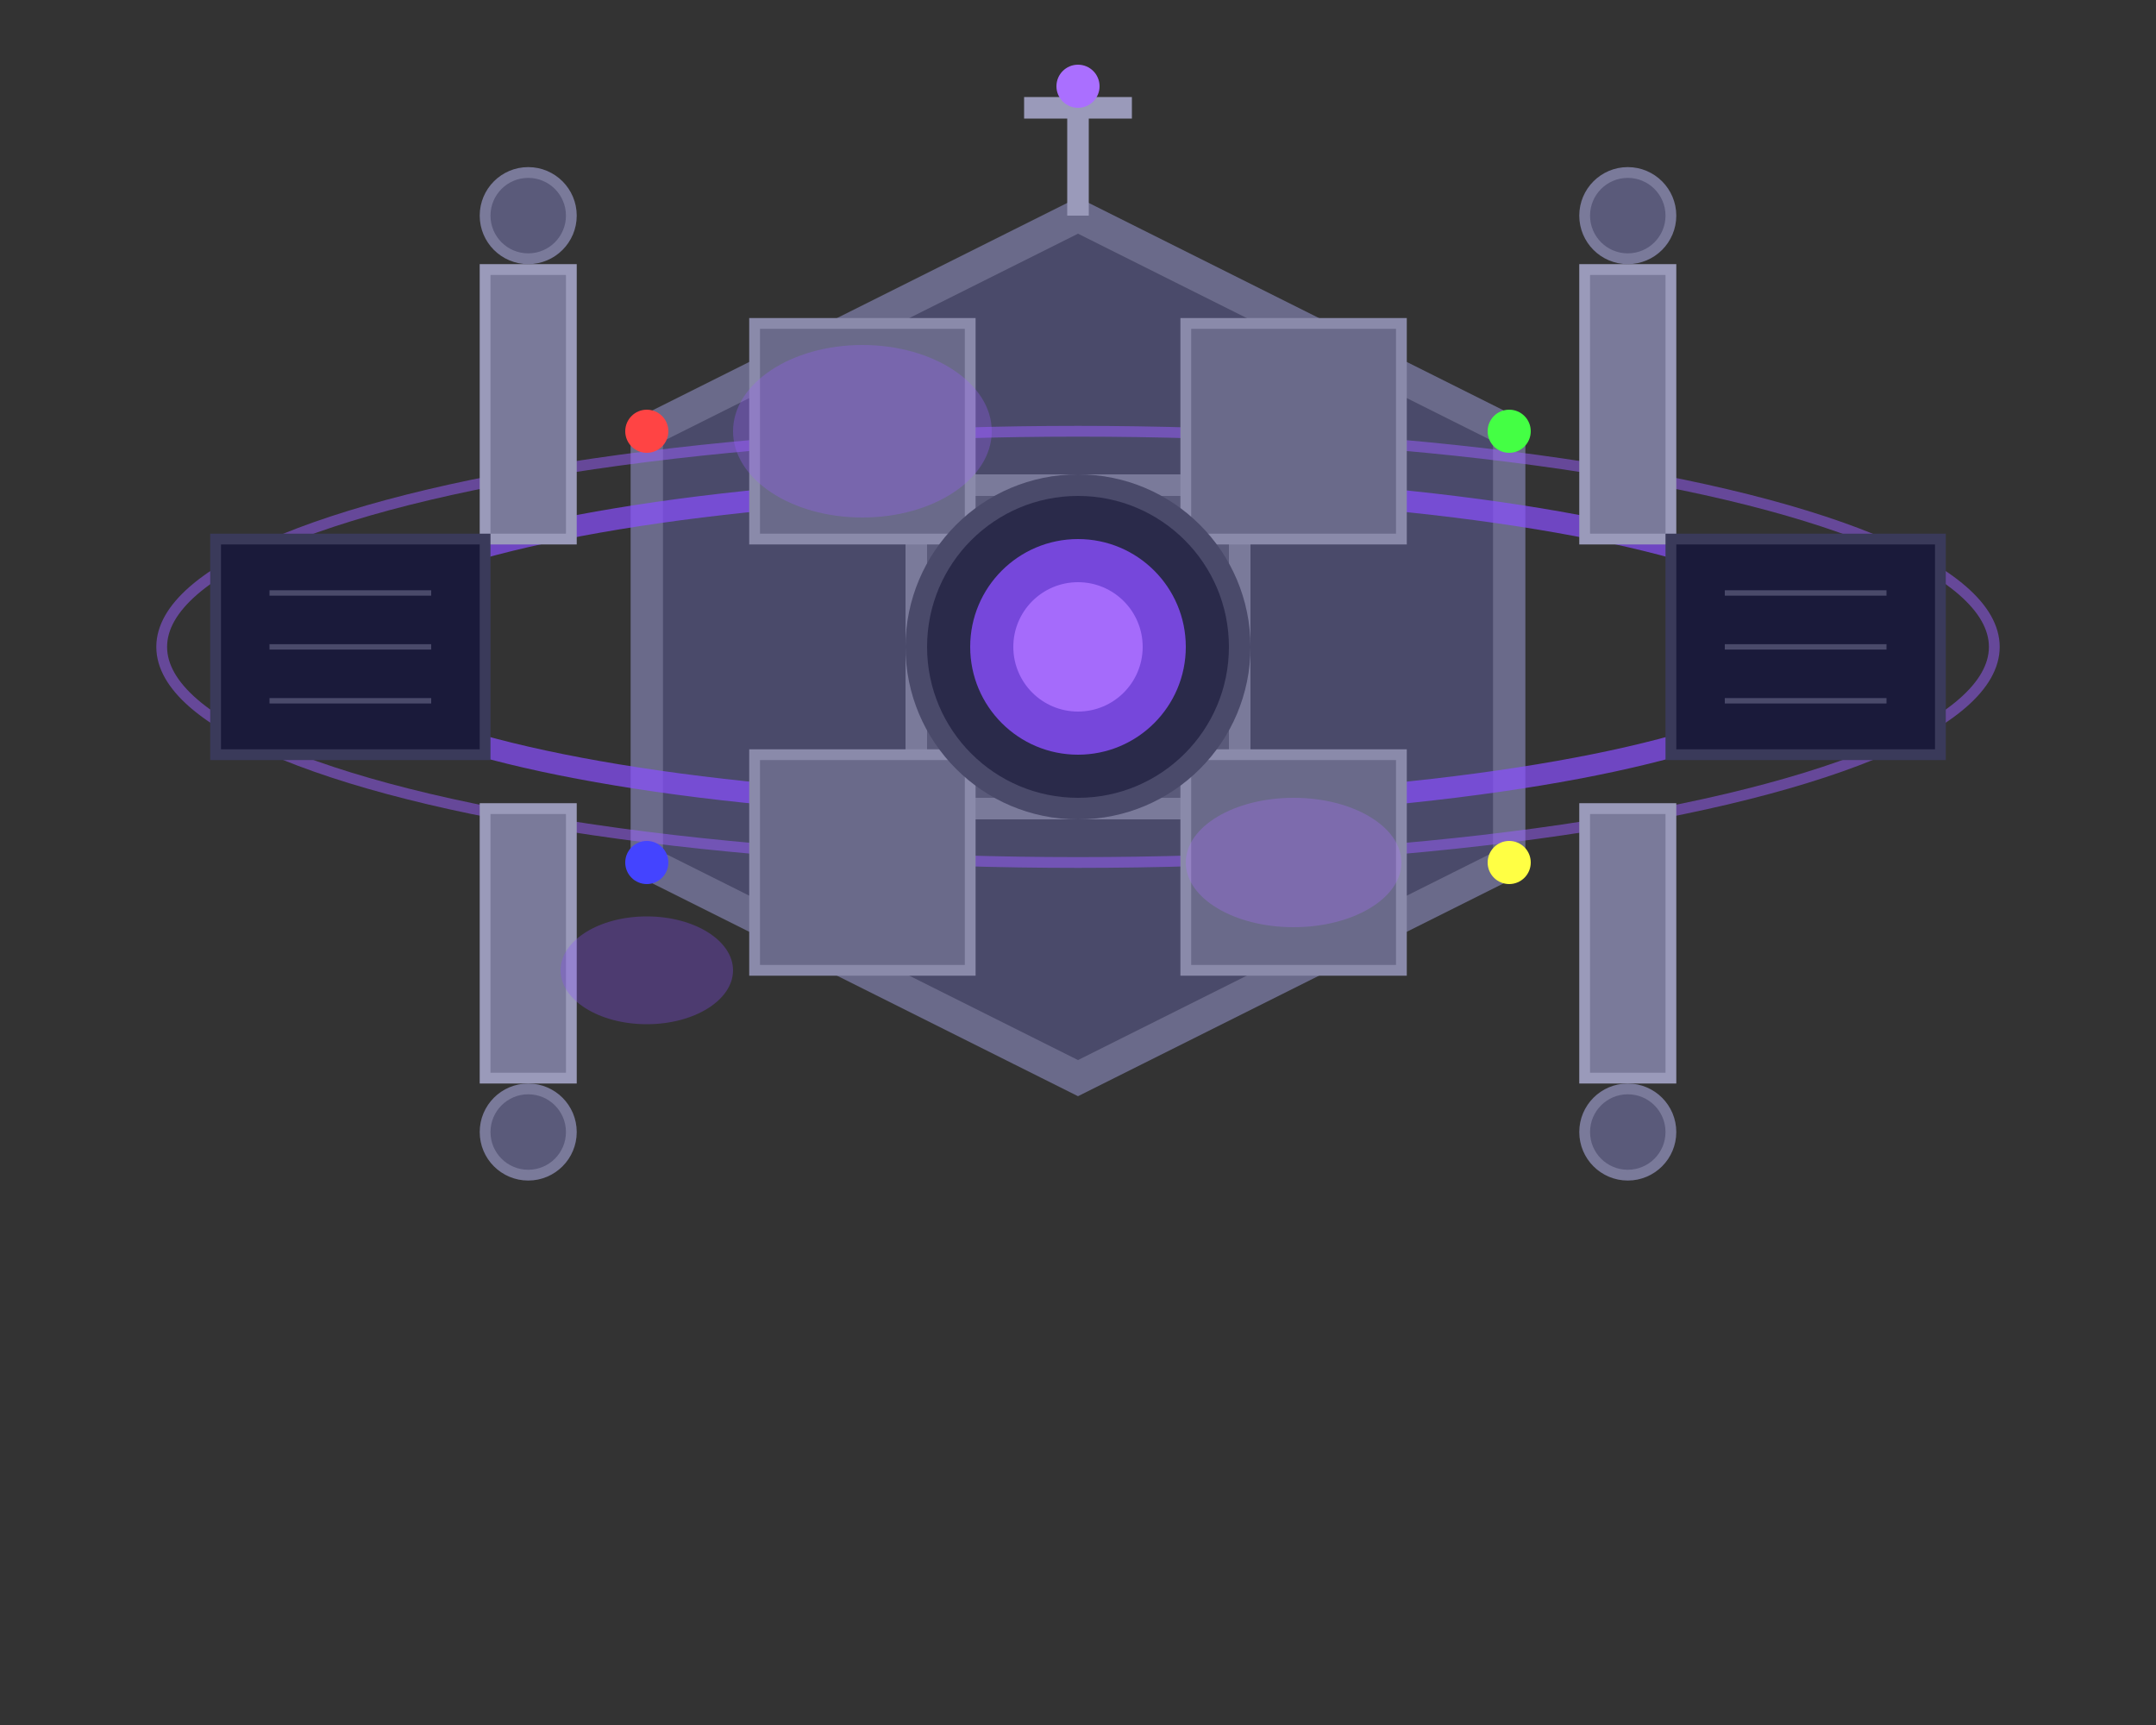 <svg width="200" height="160" viewBox="0 0 200 160" xmlns="http://www.w3.org/2000/svg">
  <rect x="0" y="0" width="200" height="160" fill="#333333" stroke="none"/>
  <!-- Boss Niveau 3: Station Orbitale - Nébuleuse Toxique -->
  
  <!-- Structure principale hexagonale -->
  <polygon points="100,20 140,40 140,80 100,100 60,80 60,40" fill="#4A4A6A" stroke="#6A6A8A" stroke-width="3"/>
  
  <!-- Anneaux orbitaux -->
  <ellipse cx="100" cy="60" rx="70" ry="15" fill="none" stroke="#8A4FFF" stroke-width="2" opacity="0.7"/>
  <ellipse cx="100" cy="60" rx="85" ry="20" fill="none" stroke="#9A5FFF" stroke-width="1" opacity="0.5"/>
  
  <!-- Modules de la station -->
  <rect x="85" y="45" width="30" height="30" fill="#5A5A7A" stroke="#7A7A9A" stroke-width="2"/>
  <rect x="70" y="30" width="20" height="20" fill="#6A6A8A" stroke="#8A8AAA" stroke-width="1"/>
  <rect x="110" y="30" width="20" height="20" fill="#6A6A8A" stroke="#8A8AAA" stroke-width="1"/>
  <rect x="70" y="70" width="20" height="20" fill="#6A6A8A" stroke="#8A8AAA" stroke-width="1"/>
  <rect x="110" y="70" width="20" height="20" fill="#6A6A8A" stroke="#8A8AAA" stroke-width="1"/>
  
  <!-- Réacteur central -->
  <circle cx="100" cy="60" r="15" fill="#2A2A4A" stroke="#4A4A6A" stroke-width="2"/>
  <circle cx="100" cy="60" r="10" fill="#8A4FFF" opacity="0.8"/>
  <circle cx="100" cy="60" r="6" fill="#AA6FFF" opacity="0.9"/>
  
  <!-- Tours de défense -->
  <rect x="45" y="25" width="8" height="25" fill="#7A7A9A" stroke="#9A9ABA" stroke-width="1"/>
  <circle cx="49" cy="20" r="4" fill="#5A5A7A" stroke="#7A7A9A" stroke-width="1"/>
  
  <rect x="147" y="25" width="8" height="25" fill="#7A7A9A" stroke="#9A9ABA" stroke-width="1"/>
  <circle cx="151" cy="20" r="4" fill="#5A5A7A" stroke="#7A7A9A" stroke-width="1"/>
  
  <rect x="45" y="75" width="8" height="25" fill="#7A7A9A" stroke="#9A9ABA" stroke-width="1"/>
  <circle cx="49" cy="105" r="4" fill="#5A5A7A" stroke="#7A7A9A" stroke-width="1"/>
  
  <rect x="147" y="75" width="8" height="25" fill="#7A7A9A" stroke="#9A9ABA" stroke-width="1"/>
  <circle cx="151" cy="105" r="4" fill="#5A5A7A" stroke="#7A7A9A" stroke-width="1"/>
  
  <!-- Panneaux solaires -->
  <rect x="20" y="50" width="25" height="20" fill="#1A1A3A" stroke="#3A3A5A" stroke-width="1"/>
  <rect x="155" y="50" width="25" height="20" fill="#1A1A3A" stroke="#3A3A5A" stroke-width="1"/>
  
  <!-- Grilles des panneaux -->
  <line x1="25" y1="55" x2="40" y2="55" stroke="#4A4A6A" stroke-width="0.5"/>
  <line x1="25" y1="60" x2="40" y2="60" stroke="#4A4A6A" stroke-width="0.5"/>
  <line x1="25" y1="65" x2="40" y2="65" stroke="#4A4A6A" stroke-width="0.5"/>
  <line x1="160" y1="55" x2="175" y2="55" stroke="#4A4A6A" stroke-width="0.5"/>
  <line x1="160" y1="60" x2="175" y2="60" stroke="#4A4A6A" stroke-width="0.5"/>
  <line x1="160" y1="65" x2="175" y2="65" stroke="#4A4A6A" stroke-width="0.5"/>
  
  <!-- Effets de nébuleuse toxique -->
  <ellipse cx="80" cy="40" rx="12" ry="8" fill="#9A5FFF" opacity="0.3"/>
  <ellipse cx="120" cy="80" rx="10" ry="6" fill="#AA6FFF" opacity="0.3"/>
  <ellipse cx="60" cy="90" rx="8" ry="5" fill="#8A4FFF" opacity="0.3"/>
  
  <!-- Antennes de communication -->
  <line x1="100" y1="20" x2="100" y2="10" stroke="#9A9ABA" stroke-width="2"/>
  <line x1="95" y1="10" x2="105" y2="10" stroke="#9A9ABA" stroke-width="2"/>
  <circle cx="100" cy="8" r="2" fill="#AA6FFF"/>
  
  <!-- Éclairages de navigation -->
  <circle cx="60" cy="40" r="2" fill="#FF4444"/>
  <circle cx="140" cy="40" r="2" fill="#44FF44"/>
  <circle cx="60" cy="80" r="2" fill="#4444FF"/>
  <circle cx="140" cy="80" r="2" fill="#FFFF44"/>
</svg>
